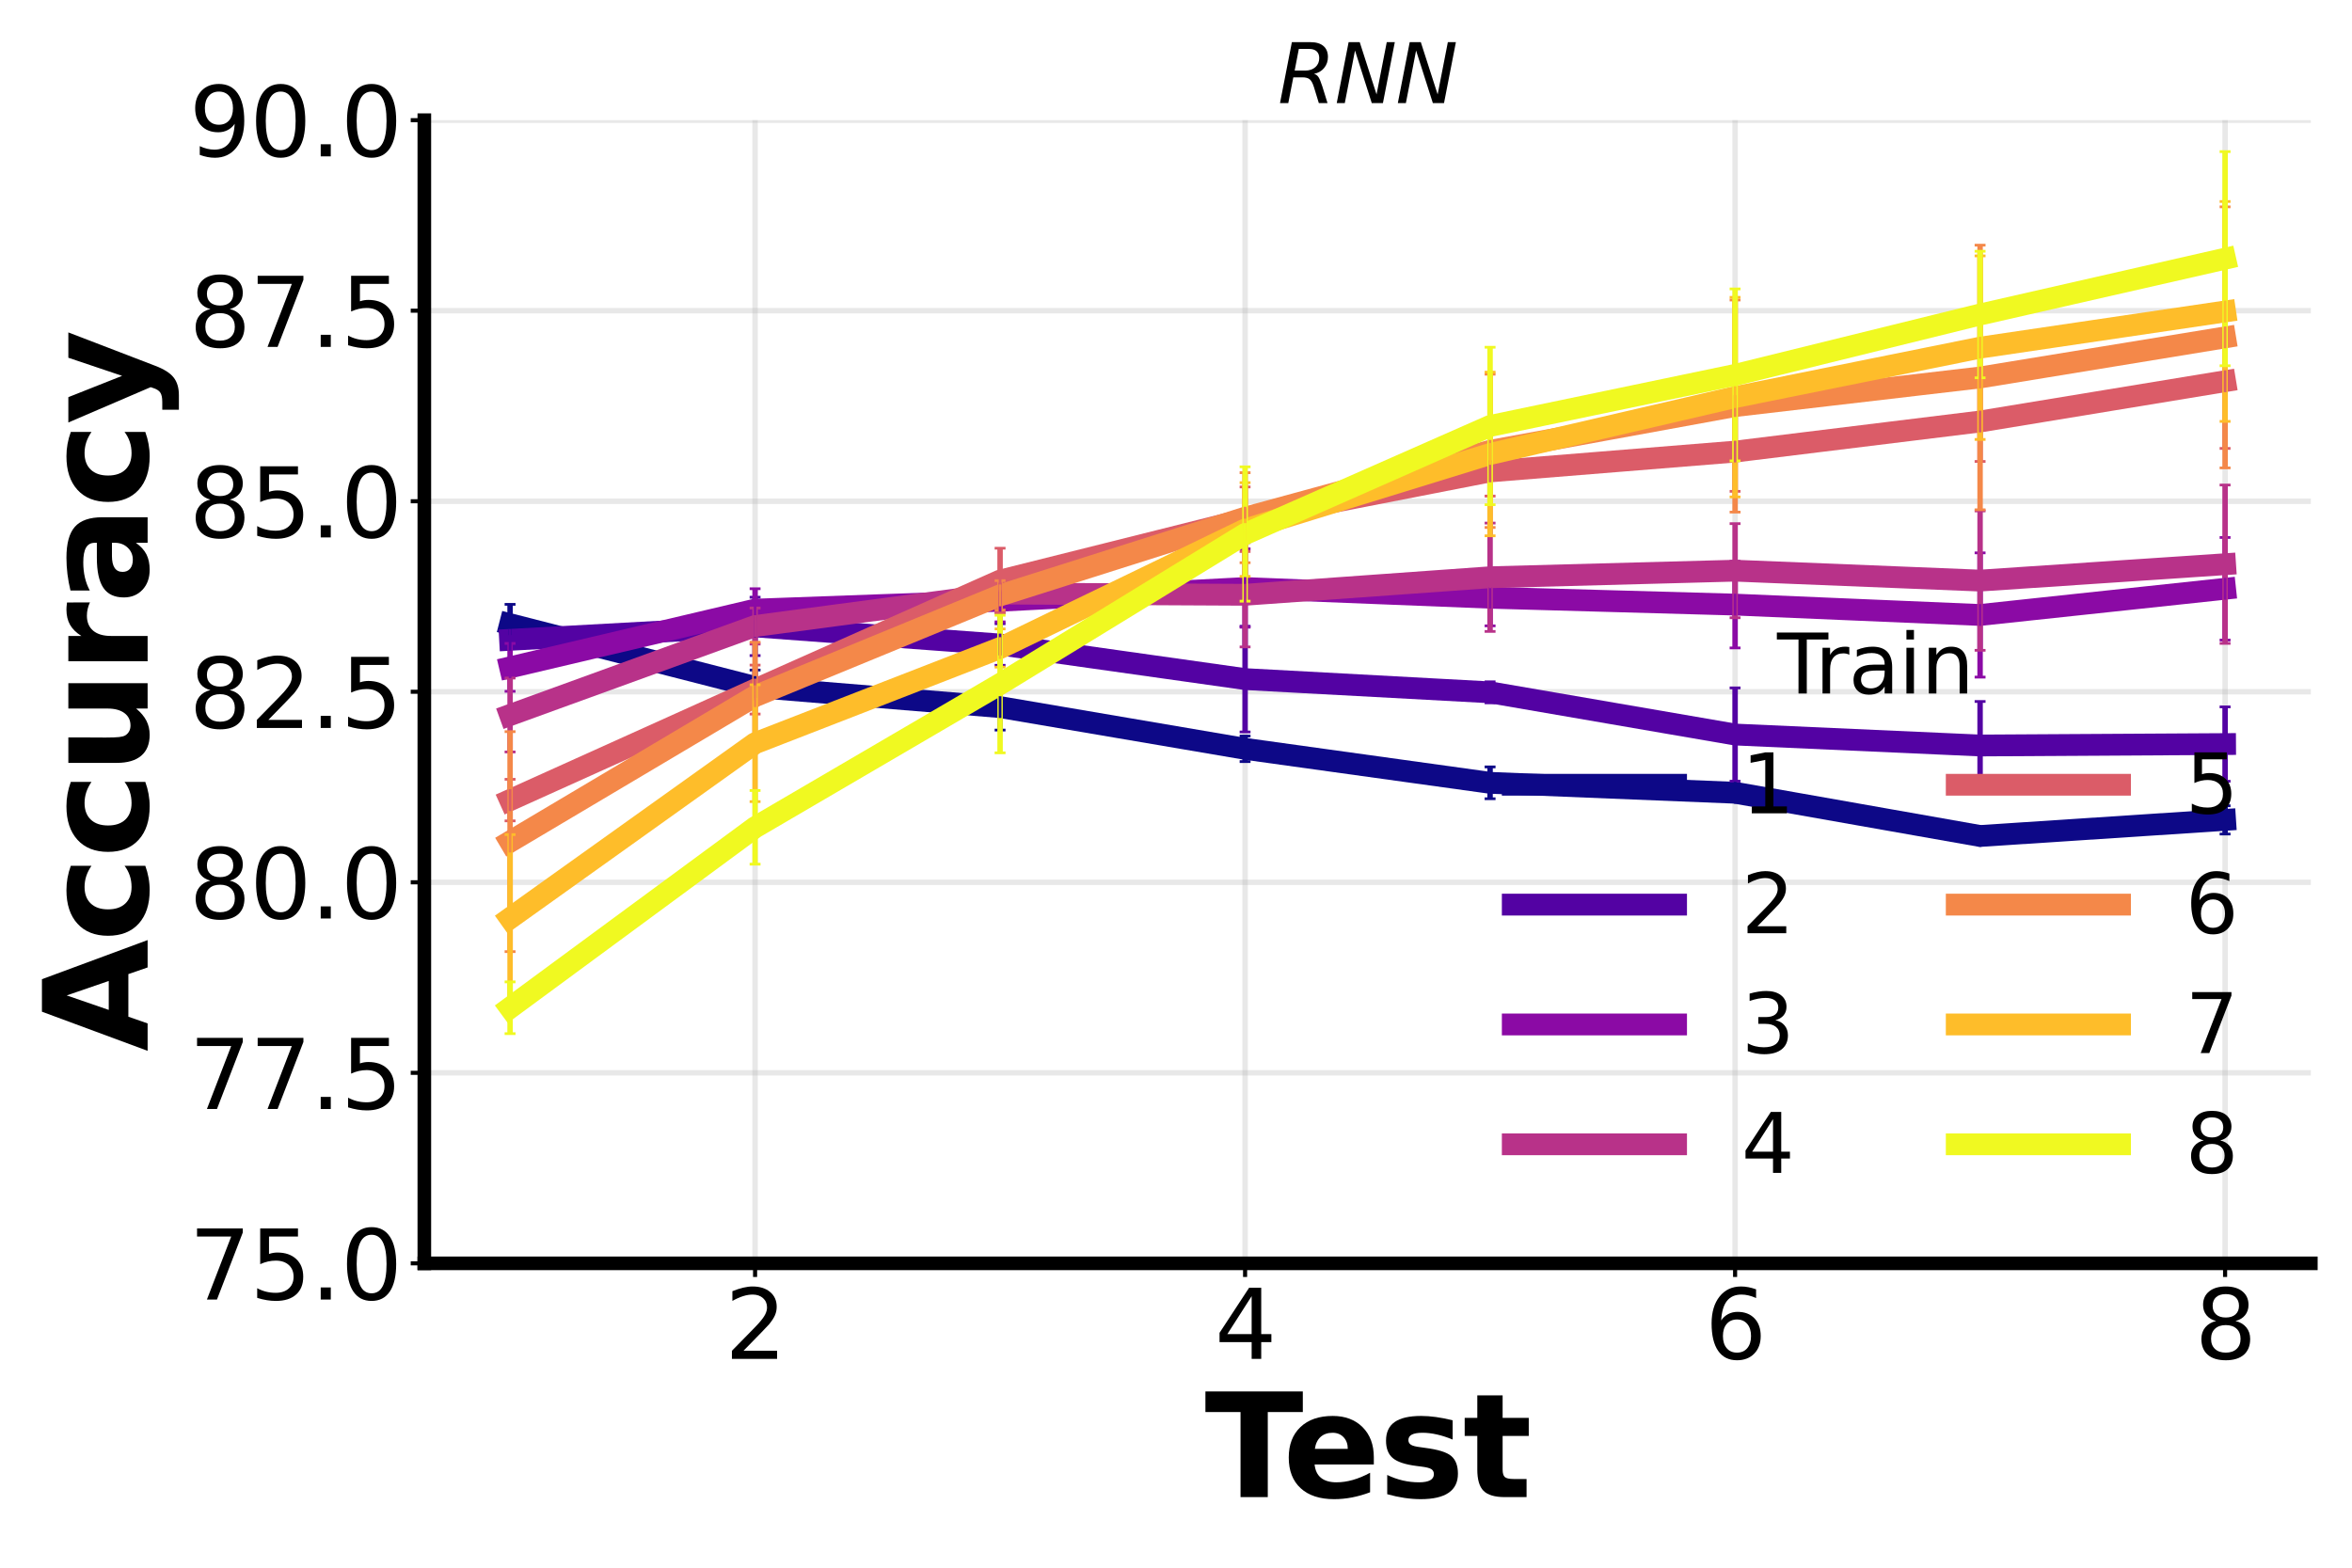 <?xml version="1.0" encoding="utf-8" standalone="no"?>
<!DOCTYPE svg PUBLIC "-//W3C//DTD SVG 1.1//EN"
  "http://www.w3.org/Graphics/SVG/1.1/DTD/svg11.dtd">
<svg xmlns:xlink="http://www.w3.org/1999/xlink" width="864pt" height="576pt" viewBox="0 0 864 576" xmlns="http://www.w3.org/2000/svg" version="1.1">
 <defs>
  <style type="text/css">*{stroke-linejoin: round; stroke-linecap: butt}</style>
 </defs>
 <g id="figure_1">
  <g id="patch_1">
   <path d="M 0 576 
L 864 576 
L 864 0 
L 0 0 
z
" style="fill: #ffffff"/>
  </g>
  <g id="axes_1">
   <g id="patch_2">
    <path d="M 155.876 464.18 
L 848.88 464.18 
L 848.88 44.154 
L 155.876 44.154 
z
" style="fill: #ffffff"/>
   </g>
   <g id="matplotlib.axis_1">
    <g id="xtick_1">
     <g id="line2d_1">
      <path d="M 277.377 464.18 
L 277.377 44.154 
" clip-path="url(#p008242d25f)" style="fill: none; stroke: #b0b0b0; stroke-opacity: 0.3; stroke-width: 2; stroke-linecap: square"/>
     </g>
     <g id="line2d_2">
      <defs>
       <path id="m862789279b" d="M 0 0 
L 0 5 
" style="stroke: #000000; stroke-width: 1.5"/>
      </defs>
      <g>
       <use xlink:href="#m862789279b" x="277.377" y="464.18" style="stroke: #000000; stroke-width: 1.5"/>
      </g>
     </g>
     <g id="text_1">
      <!-- 2 -->
      <g transform="translate(266.242 499.275) scale(0.35 -0.35)">
       <defs>
        <path id="DejaVuSans-32" d="M 1228 531 
L 3431 531 
L 3431 0 
L 469 0 
L 469 531 
Q 828 903 1448 1529 
Q 2069 2156 2228 2338 
Q 2531 2678 2651 2914 
Q 2772 3150 2772 3378 
Q 2772 3750 2511 3984 
Q 2250 4219 1831 4219 
Q 1534 4219 1204 4116 
Q 875 4013 500 3803 
L 500 4441 
Q 881 4594 1212 4672 
Q 1544 4750 1819 4750 
Q 2544 4750 2975 4387 
Q 3406 4025 3406 3419 
Q 3406 3131 3298 2873 
Q 3191 2616 2906 2266 
Q 2828 2175 2409 1742 
Q 1991 1309 1228 531 
z
" transform="scale(0.016)"/>
       </defs>
       <use xlink:href="#DejaVuSans-32"/>
      </g>
     </g>
    </g>
    <g id="xtick_2">
     <g id="line2d_3">
      <path d="M 457.378 464.18 
L 457.378 44.154 
" clip-path="url(#p008242d25f)" style="fill: none; stroke: #b0b0b0; stroke-opacity: 0.3; stroke-width: 2; stroke-linecap: square"/>
     </g>
     <g id="line2d_4">
      <g>
       <use xlink:href="#m862789279b" x="457.378" y="464.18" style="stroke: #000000; stroke-width: 1.5"/>
      </g>
     </g>
     <g id="text_2">
      <!-- 4 -->
      <g transform="translate(446.243 499.275) scale(0.35 -0.35)">
       <defs>
        <path id="DejaVuSans-34" d="M 2419 4116 
L 825 1625 
L 2419 1625 
L 2419 4116 
z
M 2253 4666 
L 3047 4666 
L 3047 1625 
L 3713 1625 
L 3713 1100 
L 3047 1100 
L 3047 0 
L 2419 0 
L 2419 1100 
L 313 1100 
L 313 1709 
L 2253 4666 
z
" transform="scale(0.016)"/>
       </defs>
       <use xlink:href="#DejaVuSans-34"/>
      </g>
     </g>
    </g>
    <g id="xtick_3">
     <g id="line2d_5">
      <path d="M 637.379 464.18 
L 637.379 44.154 
" clip-path="url(#p008242d25f)" style="fill: none; stroke: #b0b0b0; stroke-opacity: 0.3; stroke-width: 2; stroke-linecap: square"/>
     </g>
     <g id="line2d_6">
      <g>
       <use xlink:href="#m862789279b" x="637.379" y="464.18" style="stroke: #000000; stroke-width: 1.5"/>
      </g>
     </g>
     <g id="text_3">
      <!-- 6 -->
      <g transform="translate(626.244 499.275) scale(0.35 -0.35)">
       <defs>
        <path id="DejaVuSans-36" d="M 2113 2584 
Q 1688 2584 1439 2293 
Q 1191 2003 1191 1497 
Q 1191 994 1439 701 
Q 1688 409 2113 409 
Q 2538 409 2786 701 
Q 3034 994 3034 1497 
Q 3034 2003 2786 2293 
Q 2538 2584 2113 2584 
z
M 3366 4563 
L 3366 3988 
Q 3128 4100 2886 4159 
Q 2644 4219 2406 4219 
Q 1781 4219 1451 3797 
Q 1122 3375 1075 2522 
Q 1259 2794 1537 2939 
Q 1816 3084 2150 3084 
Q 2853 3084 3261 2657 
Q 3669 2231 3669 1497 
Q 3669 778 3244 343 
Q 2819 -91 2113 -91 
Q 1303 -91 875 529 
Q 447 1150 447 2328 
Q 447 3434 972 4092 
Q 1497 4750 2381 4750 
Q 2619 4750 2861 4703 
Q 3103 4656 3366 4563 
z
" transform="scale(0.016)"/>
       </defs>
       <use xlink:href="#DejaVuSans-36"/>
      </g>
     </g>
    </g>
    <g id="xtick_4">
     <g id="line2d_7">
      <path d="M 817.38 464.18 
L 817.38 44.154 
" clip-path="url(#p008242d25f)" style="fill: none; stroke: #b0b0b0; stroke-opacity: 0.3; stroke-width: 2; stroke-linecap: square"/>
     </g>
     <g id="line2d_8">
      <g>
       <use xlink:href="#m862789279b" x="817.38" y="464.18" style="stroke: #000000; stroke-width: 1.5"/>
      </g>
     </g>
     <g id="text_4">
      <!-- 8 -->
      <g transform="translate(806.245 499.275) scale(0.35 -0.35)">
       <defs>
        <path id="DejaVuSans-38" d="M 2034 2216 
Q 1584 2216 1326 1975 
Q 1069 1734 1069 1313 
Q 1069 891 1326 650 
Q 1584 409 2034 409 
Q 2484 409 2743 651 
Q 3003 894 3003 1313 
Q 3003 1734 2745 1975 
Q 2488 2216 2034 2216 
z
M 1403 2484 
Q 997 2584 770 2862 
Q 544 3141 544 3541 
Q 544 4100 942 4425 
Q 1341 4750 2034 4750 
Q 2731 4750 3128 4425 
Q 3525 4100 3525 3541 
Q 3525 3141 3298 2862 
Q 3072 2584 2669 2484 
Q 3125 2378 3379 2068 
Q 3634 1759 3634 1313 
Q 3634 634 3220 271 
Q 2806 -91 2034 -91 
Q 1263 -91 848 271 
Q 434 634 434 1313 
Q 434 1759 690 2068 
Q 947 2378 1403 2484 
z
M 1172 3481 
Q 1172 3119 1398 2916 
Q 1625 2713 2034 2713 
Q 2441 2713 2670 2916 
Q 2900 3119 2900 3481 
Q 2900 3844 2670 4047 
Q 2441 4250 2034 4250 
Q 1625 4250 1398 4047 
Q 1172 3844 1172 3481 
z
" transform="scale(0.016)"/>
       </defs>
       <use xlink:href="#DejaVuSans-38"/>
      </g>
     </g>
    </g>
    <g id="text_5">
     <!-- Test -->
     <g transform="translate(442.55 550.066) scale(0.52 -0.52)">
      <defs>
       <path id="DejaVuSans-Bold-54" d="M 31 4666 
L 4331 4666 
L 4331 3756 
L 2784 3756 
L 2784 0 
L 1581 0 
L 1581 3756 
L 31 3756 
L 31 4666 
z
" transform="scale(0.016)"/>
       <path id="DejaVuSans-Bold-65" d="M 4031 1759 
L 4031 1441 
L 1416 1441 
Q 1456 1047 1700 850 
Q 1944 653 2381 653 
Q 2734 653 3104 758 
Q 3475 863 3866 1075 
L 3866 213 
Q 3469 63 3072 -14 
Q 2675 -91 2278 -91 
Q 1328 -91 801 392 
Q 275 875 275 1747 
Q 275 2603 792 3093 
Q 1309 3584 2216 3584 
Q 3041 3584 3536 3087 
Q 4031 2591 4031 1759 
z
M 2881 2131 
Q 2881 2450 2695 2645 
Q 2509 2841 2209 2841 
Q 1884 2841 1681 2658 
Q 1478 2475 1428 2131 
L 2881 2131 
z
" transform="scale(0.016)"/>
       <path id="DejaVuSans-Bold-73" d="M 3272 3391 
L 3272 2541 
Q 2913 2691 2578 2766 
Q 2244 2841 1947 2841 
Q 1628 2841 1473 2761 
Q 1319 2681 1319 2516 
Q 1319 2381 1436 2309 
Q 1553 2238 1856 2203 
L 2053 2175 
Q 2913 2066 3209 1816 
Q 3506 1566 3506 1031 
Q 3506 472 3093 190 
Q 2681 -91 1863 -91 
Q 1516 -91 1145 -36 
Q 775 19 384 128 
L 384 978 
Q 719 816 1070 734 
Q 1422 653 1784 653 
Q 2113 653 2278 743 
Q 2444 834 2444 1013 
Q 2444 1163 2330 1236 
Q 2216 1309 1875 1350 
L 1678 1375 
Q 931 1469 631 1722 
Q 331 1975 331 2491 
Q 331 3047 712 3315 
Q 1094 3584 1881 3584 
Q 2191 3584 2531 3537 
Q 2872 3491 3272 3391 
z
" transform="scale(0.016)"/>
       <path id="DejaVuSans-Bold-74" d="M 1759 4494 
L 1759 3500 
L 2913 3500 
L 2913 2700 
L 1759 2700 
L 1759 1216 
Q 1759 972 1856 886 
Q 1953 800 2241 800 
L 2816 800 
L 2816 0 
L 1856 0 
Q 1194 0 917 276 
Q 641 553 641 1216 
L 641 2700 
L 84 2700 
L 84 3500 
L 641 3500 
L 641 4494 
L 1759 4494 
z
" transform="scale(0.016)"/>
      </defs>
      <use xlink:href="#DejaVuSans-Bold-54"/>
      <use xlink:href="#DejaVuSans-Bold-65" x="54.963"/>
      <use xlink:href="#DejaVuSans-Bold-73" x="122.785"/>
      <use xlink:href="#DejaVuSans-Bold-74" x="182.307"/>
     </g>
    </g>
   </g>
   <g id="matplotlib.axis_2">
    <g id="ytick_1">
     <g id="line2d_9">
      <path d="M 155.876 464.18 
L 848.88 464.18 
" clip-path="url(#p008242d25f)" style="fill: none; stroke: #b0b0b0; stroke-opacity: 0.3; stroke-width: 2; stroke-linecap: square"/>
     </g>
     <g id="line2d_10">
      <defs>
       <path id="m4ed00981ff" d="M 0 0 
L -5 0 
" style="stroke: #000000; stroke-width: 1.5"/>
      </defs>
      <g>
       <use xlink:href="#m4ed00981ff" x="155.876" y="464.18" style="stroke: #000000; stroke-width: 1.5"/>
      </g>
     </g>
     <g id="text_6">
      <!-- 75.0 -->
      <g transform="translate(69.446 477.478) scale(0.35 -0.35)">
       <defs>
        <path id="DejaVuSans-37" d="M 525 4666 
L 3525 4666 
L 3525 4397 
L 1831 0 
L 1172 0 
L 2766 4134 
L 525 4134 
L 525 4666 
z
" transform="scale(0.016)"/>
        <path id="DejaVuSans-35" d="M 691 4666 
L 3169 4666 
L 3169 4134 
L 1269 4134 
L 1269 2991 
Q 1406 3038 1543 3061 
Q 1681 3084 1819 3084 
Q 2600 3084 3056 2656 
Q 3513 2228 3513 1497 
Q 3513 744 3044 326 
Q 2575 -91 1722 -91 
Q 1428 -91 1123 -41 
Q 819 9 494 109 
L 494 744 
Q 775 591 1075 516 
Q 1375 441 1709 441 
Q 2250 441 2565 725 
Q 2881 1009 2881 1497 
Q 2881 1984 2565 2268 
Q 2250 2553 1709 2553 
Q 1456 2553 1204 2497 
Q 953 2441 691 2322 
L 691 4666 
z
" transform="scale(0.016)"/>
        <path id="DejaVuSans-2e" d="M 684 794 
L 1344 794 
L 1344 0 
L 684 0 
L 684 794 
z
" transform="scale(0.016)"/>
        <path id="DejaVuSans-30" d="M 2034 4250 
Q 1547 4250 1301 3770 
Q 1056 3291 1056 2328 
Q 1056 1369 1301 889 
Q 1547 409 2034 409 
Q 2525 409 2770 889 
Q 3016 1369 3016 2328 
Q 3016 3291 2770 3770 
Q 2525 4250 2034 4250 
z
M 2034 4750 
Q 2819 4750 3233 4129 
Q 3647 3509 3647 2328 
Q 3647 1150 3233 529 
Q 2819 -91 2034 -91 
Q 1250 -91 836 529 
Q 422 1150 422 2328 
Q 422 3509 836 4129 
Q 1250 4750 2034 4750 
z
" transform="scale(0.016)"/>
       </defs>
       <use xlink:href="#DejaVuSans-37"/>
       <use xlink:href="#DejaVuSans-35" x="63.623"/>
       <use xlink:href="#DejaVuSans-2e" x="127.246"/>
       <use xlink:href="#DejaVuSans-30" x="159.033"/>
      </g>
     </g>
    </g>
    <g id="ytick_2">
     <g id="line2d_11">
      <path d="M 155.876 394.176 
L 848.88 394.176 
" clip-path="url(#p008242d25f)" style="fill: none; stroke: #b0b0b0; stroke-opacity: 0.3; stroke-width: 2; stroke-linecap: square"/>
     </g>
     <g id="line2d_12">
      <g>
       <use xlink:href="#m4ed00981ff" x="155.876" y="394.176" style="stroke: #000000; stroke-width: 1.5"/>
      </g>
     </g>
     <g id="text_7">
      <!-- 77.5 -->
      <g transform="translate(69.446 407.473) scale(0.35 -0.35)">
       <use xlink:href="#DejaVuSans-37"/>
       <use xlink:href="#DejaVuSans-37" x="63.623"/>
       <use xlink:href="#DejaVuSans-2e" x="127.246"/>
       <use xlink:href="#DejaVuSans-35" x="159.033"/>
      </g>
     </g>
    </g>
    <g id="ytick_3">
     <g id="line2d_13">
      <path d="M 155.876 324.172 
L 848.88 324.172 
" clip-path="url(#p008242d25f)" style="fill: none; stroke: #b0b0b0; stroke-opacity: 0.3; stroke-width: 2; stroke-linecap: square"/>
     </g>
     <g id="line2d_14">
      <g>
       <use xlink:href="#m4ed00981ff" x="155.876" y="324.172" style="stroke: #000000; stroke-width: 1.5"/>
      </g>
     </g>
     <g id="text_8">
      <!-- 80.0 -->
      <g transform="translate(69.446 337.469) scale(0.35 -0.35)">
       <use xlink:href="#DejaVuSans-38"/>
       <use xlink:href="#DejaVuSans-30" x="63.623"/>
       <use xlink:href="#DejaVuSans-2e" x="127.246"/>
       <use xlink:href="#DejaVuSans-30" x="159.033"/>
      </g>
     </g>
    </g>
    <g id="ytick_4">
     <g id="line2d_15">
      <path d="M 155.876 254.167 
L 848.88 254.167 
" clip-path="url(#p008242d25f)" style="fill: none; stroke: #b0b0b0; stroke-opacity: 0.3; stroke-width: 2; stroke-linecap: square"/>
     </g>
     <g id="line2d_16">
      <g>
       <use xlink:href="#m4ed00981ff" x="155.876" y="254.167" style="stroke: #000000; stroke-width: 1.5"/>
      </g>
     </g>
     <g id="text_9">
      <!-- 82.5 -->
      <g transform="translate(69.446 267.465) scale(0.35 -0.35)">
       <use xlink:href="#DejaVuSans-38"/>
       <use xlink:href="#DejaVuSans-32" x="63.623"/>
       <use xlink:href="#DejaVuSans-2e" x="127.246"/>
       <use xlink:href="#DejaVuSans-35" x="159.033"/>
      </g>
     </g>
    </g>
    <g id="ytick_5">
     <g id="line2d_17">
      <path d="M 155.876 184.163 
L 848.88 184.163 
" clip-path="url(#p008242d25f)" style="fill: none; stroke: #b0b0b0; stroke-opacity: 0.3; stroke-width: 2; stroke-linecap: square"/>
     </g>
     <g id="line2d_18">
      <g>
       <use xlink:href="#m4ed00981ff" x="155.876" y="184.163" style="stroke: #000000; stroke-width: 1.5"/>
      </g>
     </g>
     <g id="text_10">
      <!-- 85.0 -->
      <g transform="translate(69.446 197.46) scale(0.35 -0.35)">
       <use xlink:href="#DejaVuSans-38"/>
       <use xlink:href="#DejaVuSans-35" x="63.623"/>
       <use xlink:href="#DejaVuSans-2e" x="127.246"/>
       <use xlink:href="#DejaVuSans-30" x="159.033"/>
      </g>
     </g>
    </g>
    <g id="ytick_6">
     <g id="line2d_19">
      <path d="M 155.876 114.159 
L 848.88 114.159 
" clip-path="url(#p008242d25f)" style="fill: none; stroke: #b0b0b0; stroke-opacity: 0.3; stroke-width: 2; stroke-linecap: square"/>
     </g>
     <g id="line2d_20">
      <g>
       <use xlink:href="#m4ed00981ff" x="155.876" y="114.159" style="stroke: #000000; stroke-width: 1.5"/>
      </g>
     </g>
     <g id="text_11">
      <!-- 87.5 -->
      <g transform="translate(69.446 127.456) scale(0.35 -0.35)">
       <use xlink:href="#DejaVuSans-38"/>
       <use xlink:href="#DejaVuSans-37" x="63.623"/>
       <use xlink:href="#DejaVuSans-2e" x="127.246"/>
       <use xlink:href="#DejaVuSans-35" x="159.033"/>
      </g>
     </g>
    </g>
    <g id="ytick_7">
     <g id="line2d_21">
      <path d="M 155.876 44.154 
L 848.88 44.154 
" clip-path="url(#p008242d25f)" style="fill: none; stroke: #b0b0b0; stroke-opacity: 0.3; stroke-width: 2; stroke-linecap: square"/>
     </g>
     <g id="line2d_22">
      <g>
       <use xlink:href="#m4ed00981ff" x="155.876" y="44.154" style="stroke: #000000; stroke-width: 1.5"/>
      </g>
     </g>
     <g id="text_12">
      <!-- 90.0 -->
      <g transform="translate(69.446 57.452) scale(0.35 -0.35)">
       <defs>
        <path id="DejaVuSans-39" d="M 703 97 
L 703 672 
Q 941 559 1184 500 
Q 1428 441 1663 441 
Q 2288 441 2617 861 
Q 2947 1281 2994 2138 
Q 2813 1869 2534 1725 
Q 2256 1581 1919 1581 
Q 1219 1581 811 2004 
Q 403 2428 403 3163 
Q 403 3881 828 4315 
Q 1253 4750 1959 4750 
Q 2769 4750 3195 4129 
Q 3622 3509 3622 2328 
Q 3622 1225 3098 567 
Q 2575 -91 1691 -91 
Q 1453 -91 1209 -44 
Q 966 3 703 97 
z
M 1959 2075 
Q 2384 2075 2632 2365 
Q 2881 2656 2881 3163 
Q 2881 3666 2632 3958 
Q 2384 4250 1959 4250 
Q 1534 4250 1286 3958 
Q 1038 3666 1038 3163 
Q 1038 2656 1286 2365 
Q 1534 2075 1959 2075 
z
" transform="scale(0.016)"/>
       </defs>
       <use xlink:href="#DejaVuSans-39"/>
       <use xlink:href="#DejaVuSans-30" x="63.623"/>
       <use xlink:href="#DejaVuSans-2e" x="127.246"/>
       <use xlink:href="#DejaVuSans-30" x="159.033"/>
      </g>
     </g>
    </g>
    <g id="text_13">
     <!-- Accuracy -->
     <g transform="translate(54.226 386.353) rotate(-90) scale(0.52 -0.52)">
      <defs>
       <path id="DejaVuSans-Bold-41" d="M 3419 850 
L 1538 850 
L 1241 0 
L 31 0 
L 1759 4666 
L 3194 4666 
L 4922 0 
L 3713 0 
L 3419 850 
z
M 1838 1716 
L 3116 1716 
L 2478 3572 
L 1838 1716 
z
" transform="scale(0.016)"/>
       <path id="DejaVuSans-Bold-63" d="M 3366 3391 
L 3366 2478 
Q 3138 2634 2908 2709 
Q 2678 2784 2431 2784 
Q 1963 2784 1702 2511 
Q 1441 2238 1441 1747 
Q 1441 1256 1702 982 
Q 1963 709 2431 709 
Q 2694 709 2930 787 
Q 3166 866 3366 1019 
L 3366 103 
Q 3103 6 2833 -42 
Q 2563 -91 2291 -91 
Q 1344 -91 809 395 
Q 275 881 275 1747 
Q 275 2613 809 3098 
Q 1344 3584 2291 3584 
Q 2566 3584 2833 3536 
Q 3100 3488 3366 3391 
z
" transform="scale(0.016)"/>
       <path id="DejaVuSans-Bold-75" d="M 500 1363 
L 500 3500 
L 1625 3500 
L 1625 3150 
Q 1625 2866 1622 2436 
Q 1619 2006 1619 1863 
Q 1619 1441 1641 1255 
Q 1663 1069 1716 984 
Q 1784 875 1895 815 
Q 2006 756 2150 756 
Q 2500 756 2700 1025 
Q 2900 1294 2900 1772 
L 2900 3500 
L 4019 3500 
L 4019 0 
L 2900 0 
L 2900 506 
Q 2647 200 2364 54 
Q 2081 -91 1741 -91 
Q 1134 -91 817 281 
Q 500 653 500 1363 
z
" transform="scale(0.016)"/>
       <path id="DejaVuSans-Bold-72" d="M 3138 2547 
Q 2991 2616 2845 2648 
Q 2700 2681 2553 2681 
Q 2122 2681 1889 2404 
Q 1656 2128 1656 1613 
L 1656 0 
L 538 0 
L 538 3500 
L 1656 3500 
L 1656 2925 
Q 1872 3269 2151 3426 
Q 2431 3584 2822 3584 
Q 2878 3584 2943 3579 
Q 3009 3575 3134 3559 
L 3138 2547 
z
" transform="scale(0.016)"/>
       <path id="DejaVuSans-Bold-61" d="M 2106 1575 
Q 1756 1575 1579 1456 
Q 1403 1338 1403 1106 
Q 1403 894 1545 773 
Q 1688 653 1941 653 
Q 2256 653 2472 879 
Q 2688 1106 2688 1447 
L 2688 1575 
L 2106 1575 
z
M 3816 1997 
L 3816 0 
L 2688 0 
L 2688 519 
Q 2463 200 2181 54 
Q 1900 -91 1497 -91 
Q 953 -91 614 226 
Q 275 544 275 1050 
Q 275 1666 698 1953 
Q 1122 2241 2028 2241 
L 2688 2241 
L 2688 2328 
Q 2688 2594 2478 2717 
Q 2269 2841 1825 2841 
Q 1466 2841 1156 2769 
Q 847 2697 581 2553 
L 581 3406 
Q 941 3494 1303 3539 
Q 1666 3584 2028 3584 
Q 2975 3584 3395 3211 
Q 3816 2838 3816 1997 
z
" transform="scale(0.016)"/>
       <path id="DejaVuSans-Bold-79" d="M 78 3500 
L 1197 3500 
L 2138 1125 
L 2938 3500 
L 4056 3500 
L 2584 -331 
Q 2363 -916 2067 -1148 
Q 1772 -1381 1288 -1381 
L 641 -1381 
L 641 -647 
L 991 -647 
Q 1275 -647 1404 -556 
Q 1534 -466 1606 -231 
L 1638 -134 
L 78 3500 
z
" transform="scale(0.016)"/>
      </defs>
      <use xlink:href="#DejaVuSans-Bold-41"/>
      <use xlink:href="#DejaVuSans-Bold-63" x="77.393"/>
      <use xlink:href="#DejaVuSans-Bold-63" x="136.67"/>
      <use xlink:href="#DejaVuSans-Bold-75" x="195.947"/>
      <use xlink:href="#DejaVuSans-Bold-72" x="267.139"/>
      <use xlink:href="#DejaVuSans-Bold-61" x="316.455"/>
      <use xlink:href="#DejaVuSans-Bold-63" x="383.936"/>
      <use xlink:href="#DejaVuSans-Bold-79" x="443.213"/>
     </g>
    </g>
   </g>
   <g id="line2d_23">
    <path d="M 187.376 229.351 
L 277.377 252.417 
L 367.377 259.803 
L 457.378 275.134 
L 547.378 287.629 
L 637.379 291.27 
L 727.379 307.161 
L 817.38 301.245 
" clip-path="url(#p008242d25f)" style="fill: none; stroke: #0d0887; stroke-width: 8; stroke-linecap: square"/>
   </g>
   <g id="LineCollection_1">
    <path d="M 187.376 236.661 
L 187.376 222.041 
" clip-path="url(#p008242d25f)" style="fill: none; stroke: #0d0887; stroke-width: 2"/>
    <path d="M 277.377 258.641 
L 277.377 246.194 
" clip-path="url(#p008242d25f)" style="fill: none; stroke: #0d0887; stroke-width: 2"/>
    <path d="M 367.377 268.237 
L 367.377 251.368 
" clip-path="url(#p008242d25f)" style="fill: none; stroke: #0d0887; stroke-width: 2"/>
    <path d="M 457.378 279.822 
L 457.378 270.445 
" clip-path="url(#p008242d25f)" style="fill: none; stroke: #0d0887; stroke-width: 2"/>
    <path d="M 547.378 293.476 
L 547.378 281.782 
" clip-path="url(#p008242d25f)" style="fill: none; stroke: #0d0887; stroke-width: 2"/>
    <path d="M 637.379 294.127 
L 637.379 288.413 
" clip-path="url(#p008242d25f)" style="fill: none; stroke: #0d0887; stroke-width: 2"/>
    <path d="M 727.379 310.008 
L 727.379 304.313 
" clip-path="url(#p008242d25f)" style="fill: none; stroke: #0d0887; stroke-width: 2"/>
    <path d="M 817.38 306.437 
L 817.38 296.054 
" clip-path="url(#p008242d25f)" style="fill: none; stroke: #0d0887; stroke-width: 2"/>
   </g>
   <g id="line2d_24">
    <defs>
     <path id="mef1be480da" d="M 2 0 
L -2 -0 
" style="stroke: #0d0887"/>
    </defs>
    <g clip-path="url(#p008242d25f)">
     <use xlink:href="#mef1be480da" x="187.376" y="236.661" style="fill: #0d0887; stroke: #0d0887"/>
     <use xlink:href="#mef1be480da" x="277.377" y="258.641" style="fill: #0d0887; stroke: #0d0887"/>
     <use xlink:href="#mef1be480da" x="367.377" y="268.237" style="fill: #0d0887; stroke: #0d0887"/>
     <use xlink:href="#mef1be480da" x="457.378" y="279.822" style="fill: #0d0887; stroke: #0d0887"/>
     <use xlink:href="#mef1be480da" x="547.378" y="293.476" style="fill: #0d0887; stroke: #0d0887"/>
     <use xlink:href="#mef1be480da" x="637.379" y="294.127" style="fill: #0d0887; stroke: #0d0887"/>
     <use xlink:href="#mef1be480da" x="727.379" y="310.008" style="fill: #0d0887; stroke: #0d0887"/>
     <use xlink:href="#mef1be480da" x="817.38" y="306.437" style="fill: #0d0887; stroke: #0d0887"/>
    </g>
   </g>
   <g id="line2d_25">
    <g clip-path="url(#p008242d25f)">
     <use xlink:href="#mef1be480da" x="187.376" y="222.041" style="fill: #0d0887; stroke: #0d0887"/>
     <use xlink:href="#mef1be480da" x="277.377" y="246.194" style="fill: #0d0887; stroke: #0d0887"/>
     <use xlink:href="#mef1be480da" x="367.377" y="251.368" style="fill: #0d0887; stroke: #0d0887"/>
     <use xlink:href="#mef1be480da" x="457.378" y="270.445" style="fill: #0d0887; stroke: #0d0887"/>
     <use xlink:href="#mef1be480da" x="547.378" y="281.782" style="fill: #0d0887; stroke: #0d0887"/>
     <use xlink:href="#mef1be480da" x="637.379" y="288.413" style="fill: #0d0887; stroke: #0d0887"/>
     <use xlink:href="#mef1be480da" x="727.379" y="304.313" style="fill: #0d0887; stroke: #0d0887"/>
     <use xlink:href="#mef1be480da" x="817.38" y="296.054" style="fill: #0d0887; stroke: #0d0887"/>
    </g>
   </g>
   <g id="line2d_26">
    <path d="M 187.376 235.091 
L 277.377 230.156 
L 367.377 236.806 
L 457.378 249.512 
L 547.378 254.377 
L 637.379 269.883 
L 727.379 273.909 
L 817.38 273.384 
" clip-path="url(#p008242d25f)" style="fill: none; stroke: #5302a3; stroke-width: 8; stroke-linecap: square"/>
   </g>
   <g id="LineCollection_2">
    <path d="M 187.376 238.185 
L 187.376 231.997 
" clip-path="url(#p008242d25f)" style="fill: none; stroke: #5302a3; stroke-width: 2"/>
    <path d="M 277.377 240.878 
L 277.377 219.434 
" clip-path="url(#p008242d25f)" style="fill: none; stroke: #5302a3; stroke-width: 2"/>
    <path d="M 367.377 244.442 
L 367.377 229.17 
" clip-path="url(#p008242d25f)" style="fill: none; stroke: #5302a3; stroke-width: 2"/>
    <path d="M 457.378 268.939 
L 457.378 230.085 
" clip-path="url(#p008242d25f)" style="fill: none; stroke: #5302a3; stroke-width: 2"/>
    <path d="M 547.378 258.248 
L 547.378 250.506 
" clip-path="url(#p008242d25f)" style="fill: none; stroke: #5302a3; stroke-width: 2"/>
    <path d="M 637.379 287.016 
L 637.379 252.75 
" clip-path="url(#p008242d25f)" style="fill: none; stroke: #5302a3; stroke-width: 2"/>
    <path d="M 727.379 290.079 
L 727.379 257.739 
" clip-path="url(#p008242d25f)" style="fill: none; stroke: #5302a3; stroke-width: 2"/>
    <path d="M 817.38 287.039 
L 817.38 259.729 
" clip-path="url(#p008242d25f)" style="fill: none; stroke: #5302a3; stroke-width: 2"/>
   </g>
   <g id="line2d_27">
    <defs>
     <path id="mf42a82e4d8" d="M 2 0 
L -2 -0 
" style="stroke: #5302a3"/>
    </defs>
    <g clip-path="url(#p008242d25f)">
     <use xlink:href="#mf42a82e4d8" x="187.376" y="238.185" style="fill: #5302a3; stroke: #5302a3"/>
     <use xlink:href="#mf42a82e4d8" x="277.377" y="240.878" style="fill: #5302a3; stroke: #5302a3"/>
     <use xlink:href="#mf42a82e4d8" x="367.377" y="244.442" style="fill: #5302a3; stroke: #5302a3"/>
     <use xlink:href="#mf42a82e4d8" x="457.378" y="268.939" style="fill: #5302a3; stroke: #5302a3"/>
     <use xlink:href="#mf42a82e4d8" x="547.378" y="258.248" style="fill: #5302a3; stroke: #5302a3"/>
     <use xlink:href="#mf42a82e4d8" x="637.379" y="287.016" style="fill: #5302a3; stroke: #5302a3"/>
     <use xlink:href="#mf42a82e4d8" x="727.379" y="290.079" style="fill: #5302a3; stroke: #5302a3"/>
     <use xlink:href="#mf42a82e4d8" x="817.38" y="287.039" style="fill: #5302a3; stroke: #5302a3"/>
    </g>
   </g>
   <g id="line2d_28">
    <g clip-path="url(#p008242d25f)">
     <use xlink:href="#mf42a82e4d8" x="187.376" y="231.997" style="fill: #5302a3; stroke: #5302a3"/>
     <use xlink:href="#mf42a82e4d8" x="277.377" y="219.434" style="fill: #5302a3; stroke: #5302a3"/>
     <use xlink:href="#mf42a82e4d8" x="367.377" y="229.17" style="fill: #5302a3; stroke: #5302a3"/>
     <use xlink:href="#mf42a82e4d8" x="457.378" y="230.085" style="fill: #5302a3; stroke: #5302a3"/>
     <use xlink:href="#mf42a82e4d8" x="547.378" y="250.506" style="fill: #5302a3; stroke: #5302a3"/>
     <use xlink:href="#mf42a82e4d8" x="637.379" y="252.75" style="fill: #5302a3; stroke: #5302a3"/>
     <use xlink:href="#mf42a82e4d8" x="727.379" y="257.739" style="fill: #5302a3; stroke: #5302a3"/>
     <use xlink:href="#mf42a82e4d8" x="817.38" y="259.729" style="fill: #5302a3; stroke: #5302a3"/>
    </g>
   </g>
   <g id="line2d_29">
    <path d="M 187.376 245.207 
L 277.377 223.995 
L 367.377 220.74 
L 457.378 216.05 
L 547.378 219.62 
L 637.379 222.14 
L 727.379 225.956 
L 817.38 216.33 
" clip-path="url(#p008242d25f)" style="fill: none; stroke: #8b0aa5; stroke-width: 8; stroke-linecap: square"/>
   </g>
   <g id="LineCollection_3">
    <path d="M 187.376 254.004 
L 187.376 236.41 
" clip-path="url(#p008242d25f)" style="fill: none; stroke: #8b0aa5; stroke-width: 2"/>
    <path d="M 277.377 231.681 
L 277.377 216.31 
" clip-path="url(#p008242d25f)" style="fill: none; stroke: #8b0aa5; stroke-width: 2"/>
    <path d="M 367.377 228.491 
L 367.377 212.989 
" clip-path="url(#p008242d25f)" style="fill: none; stroke: #8b0aa5; stroke-width: 2"/>
    <path d="M 457.378 230.457 
L 457.378 201.643 
" clip-path="url(#p008242d25f)" style="fill: none; stroke: #8b0aa5; stroke-width: 2"/>
    <path d="M 547.378 229.957 
L 547.378 209.284 
" clip-path="url(#p008242d25f)" style="fill: none; stroke: #8b0aa5; stroke-width: 2"/>
    <path d="M 637.379 238.063 
L 637.379 206.218 
" clip-path="url(#p008242d25f)" style="fill: none; stroke: #8b0aa5; stroke-width: 2"/>
    <path d="M 727.379 248.786 
L 727.379 203.125 
" clip-path="url(#p008242d25f)" style="fill: none; stroke: #8b0aa5; stroke-width: 2"/>
    <path d="M 817.38 235.17 
L 817.38 197.49 
" clip-path="url(#p008242d25f)" style="fill: none; stroke: #8b0aa5; stroke-width: 2"/>
   </g>
   <g id="line2d_30">
    <defs>
     <path id="m3ae81d0ac1" d="M 2 0 
L -2 -0 
" style="stroke: #8b0aa5"/>
    </defs>
    <g clip-path="url(#p008242d25f)">
     <use xlink:href="#m3ae81d0ac1" x="187.376" y="254.004" style="fill: #8b0aa5; stroke: #8b0aa5"/>
     <use xlink:href="#m3ae81d0ac1" x="277.377" y="231.681" style="fill: #8b0aa5; stroke: #8b0aa5"/>
     <use xlink:href="#m3ae81d0ac1" x="367.377" y="228.491" style="fill: #8b0aa5; stroke: #8b0aa5"/>
     <use xlink:href="#m3ae81d0ac1" x="457.378" y="230.457" style="fill: #8b0aa5; stroke: #8b0aa5"/>
     <use xlink:href="#m3ae81d0ac1" x="547.378" y="229.957" style="fill: #8b0aa5; stroke: #8b0aa5"/>
     <use xlink:href="#m3ae81d0ac1" x="637.379" y="238.063" style="fill: #8b0aa5; stroke: #8b0aa5"/>
     <use xlink:href="#m3ae81d0ac1" x="727.379" y="248.786" style="fill: #8b0aa5; stroke: #8b0aa5"/>
     <use xlink:href="#m3ae81d0ac1" x="817.38" y="235.17" style="fill: #8b0aa5; stroke: #8b0aa5"/>
    </g>
   </g>
   <g id="line2d_31">
    <g clip-path="url(#p008242d25f)">
     <use xlink:href="#m3ae81d0ac1" x="187.376" y="236.41" style="fill: #8b0aa5; stroke: #8b0aa5"/>
     <use xlink:href="#m3ae81d0ac1" x="277.377" y="216.31" style="fill: #8b0aa5; stroke: #8b0aa5"/>
     <use xlink:href="#m3ae81d0ac1" x="367.377" y="212.989" style="fill: #8b0aa5; stroke: #8b0aa5"/>
     <use xlink:href="#m3ae81d0ac1" x="457.378" y="201.643" style="fill: #8b0aa5; stroke: #8b0aa5"/>
     <use xlink:href="#m3ae81d0ac1" x="547.378" y="209.284" style="fill: #8b0aa5; stroke: #8b0aa5"/>
     <use xlink:href="#m3ae81d0ac1" x="637.379" y="206.218" style="fill: #8b0aa5; stroke: #8b0aa5"/>
     <use xlink:href="#m3ae81d0ac1" x="727.379" y="203.125" style="fill: #8b0aa5; stroke: #8b0aa5"/>
     <use xlink:href="#m3ae81d0ac1" x="817.38" y="197.49" style="fill: #8b0aa5; stroke: #8b0aa5"/>
    </g>
   </g>
   <g id="line2d_32">
    <path d="M 187.376 262.708 
L 277.377 230.016 
L 367.377 218.08 
L 457.378 218.535 
L 547.378 212.095 
L 637.379 209.68 
L 727.379 213.32 
L 817.38 207.299 
" clip-path="url(#p008242d25f)" style="fill: none; stroke: #b83289; stroke-width: 8; stroke-linecap: square"/>
   </g>
   <g id="LineCollection_4">
    <path d="M 187.376 276.283 
L 187.376 249.133 
" clip-path="url(#p008242d25f)" style="fill: none; stroke: #b83289; stroke-width: 2"/>
    <path d="M 277.377 236.64 
L 277.377 223.392 
" clip-path="url(#p008242d25f)" style="fill: none; stroke: #b83289; stroke-width: 2"/>
    <path d="M 367.377 225.157 
L 367.377 211.003 
" clip-path="url(#p008242d25f)" style="fill: none; stroke: #b83289; stroke-width: 2"/>
    <path d="M 457.378 237.696 
L 457.378 199.375 
" clip-path="url(#p008242d25f)" style="fill: none; stroke: #b83289; stroke-width: 2"/>
    <path d="M 547.378 232.002 
L 547.378 192.187 
" clip-path="url(#p008242d25f)" style="fill: none; stroke: #b83289; stroke-width: 2"/>
    <path d="M 637.379 226.971 
L 637.379 192.388 
" clip-path="url(#p008242d25f)" style="fill: none; stroke: #b83289; stroke-width: 2"/>
    <path d="M 727.379 238.934 
L 727.379 187.706 
" clip-path="url(#p008242d25f)" style="fill: none; stroke: #b83289; stroke-width: 2"/>
    <path d="M 817.38 236.396 
L 817.38 178.203 
" clip-path="url(#p008242d25f)" style="fill: none; stroke: #b83289; stroke-width: 2"/>
   </g>
   <g id="line2d_33">
    <defs>
     <path id="m4079d8c0ec" d="M 2 0 
L -2 -0 
" style="stroke: #b83289"/>
    </defs>
    <g clip-path="url(#p008242d25f)">
     <use xlink:href="#m4079d8c0ec" x="187.376" y="276.283" style="fill: #b83289; stroke: #b83289"/>
     <use xlink:href="#m4079d8c0ec" x="277.377" y="236.64" style="fill: #b83289; stroke: #b83289"/>
     <use xlink:href="#m4079d8c0ec" x="367.377" y="225.157" style="fill: #b83289; stroke: #b83289"/>
     <use xlink:href="#m4079d8c0ec" x="457.378" y="237.696" style="fill: #b83289; stroke: #b83289"/>
     <use xlink:href="#m4079d8c0ec" x="547.378" y="232.002" style="fill: #b83289; stroke: #b83289"/>
     <use xlink:href="#m4079d8c0ec" x="637.379" y="226.971" style="fill: #b83289; stroke: #b83289"/>
     <use xlink:href="#m4079d8c0ec" x="727.379" y="238.934" style="fill: #b83289; stroke: #b83289"/>
     <use xlink:href="#m4079d8c0ec" x="817.38" y="236.396" style="fill: #b83289; stroke: #b83289"/>
    </g>
   </g>
   <g id="line2d_34">
    <g clip-path="url(#p008242d25f)">
     <use xlink:href="#m4079d8c0ec" x="187.376" y="249.133" style="fill: #b83289; stroke: #b83289"/>
     <use xlink:href="#m4079d8c0ec" x="277.377" y="223.392" style="fill: #b83289; stroke: #b83289"/>
     <use xlink:href="#m4079d8c0ec" x="367.377" y="211.003" style="fill: #b83289; stroke: #b83289"/>
     <use xlink:href="#m4079d8c0ec" x="457.378" y="199.375" style="fill: #b83289; stroke: #b83289"/>
     <use xlink:href="#m4079d8c0ec" x="547.378" y="192.187" style="fill: #b83289; stroke: #b83289"/>
     <use xlink:href="#m4079d8c0ec" x="637.379" y="192.388" style="fill: #b83289; stroke: #b83289"/>
     <use xlink:href="#m4079d8c0ec" x="727.379" y="187.706" style="fill: #b83289; stroke: #b83289"/>
     <use xlink:href="#m4079d8c0ec" x="817.38" y="178.203" style="fill: #b83289; stroke: #b83289"/>
    </g>
   </g>
   <g id="line2d_35">
    <path d="M 187.376 293.965 
L 277.377 253.362 
L 367.377 213.32 
L 457.378 190.778 
L 547.378 173.207 
L 637.379 165.927 
L 727.379 154.866 
L 817.38 140.06 
" clip-path="url(#p008242d25f)" style="fill: none; stroke: #db5c68; stroke-width: 8; stroke-linecap: square"/>
   </g>
   <g id="LineCollection_5">
    <path d="M 187.376 301.606 
L 187.376 286.324 
" clip-path="url(#p008242d25f)" style="fill: none; stroke: #db5c68; stroke-width: 2"/>
    <path d="M 277.377 262.356 
L 277.377 244.369 
" clip-path="url(#p008242d25f)" style="fill: none; stroke: #db5c68; stroke-width: 2"/>
    <path d="M 367.377 225.214 
L 367.377 201.426 
" clip-path="url(#p008242d25f)" style="fill: none; stroke: #db5c68; stroke-width: 2"/>
    <path d="M 457.378 202.642 
L 457.378 178.915 
" clip-path="url(#p008242d25f)" style="fill: none; stroke: #db5c68; stroke-width: 2"/>
    <path d="M 547.378 182.266 
L 547.378 164.148 
" clip-path="url(#p008242d25f)" style="fill: none; stroke: #db5c68; stroke-width: 2"/>
    <path d="M 637.379 180.526 
L 637.379 151.328 
" clip-path="url(#p008242d25f)" style="fill: none; stroke: #db5c68; stroke-width: 2"/>
    <path d="M 727.379 169.542 
L 727.379 140.19 
" clip-path="url(#p008242d25f)" style="fill: none; stroke: #db5c68; stroke-width: 2"/>
    <path d="M 817.38 164.76 
L 817.38 115.36 
" clip-path="url(#p008242d25f)" style="fill: none; stroke: #db5c68; stroke-width: 2"/>
   </g>
   <g id="line2d_36">
    <defs>
     <path id="meec509124f" d="M 2 0 
L -2 -0 
" style="stroke: #db5c68"/>
    </defs>
    <g clip-path="url(#p008242d25f)">
     <use xlink:href="#meec509124f" x="187.376" y="301.606" style="fill: #db5c68; stroke: #db5c68"/>
     <use xlink:href="#meec509124f" x="277.377" y="262.356" style="fill: #db5c68; stroke: #db5c68"/>
     <use xlink:href="#meec509124f" x="367.377" y="225.214" style="fill: #db5c68; stroke: #db5c68"/>
     <use xlink:href="#meec509124f" x="457.378" y="202.642" style="fill: #db5c68; stroke: #db5c68"/>
     <use xlink:href="#meec509124f" x="547.378" y="182.266" style="fill: #db5c68; stroke: #db5c68"/>
     <use xlink:href="#meec509124f" x="637.379" y="180.526" style="fill: #db5c68; stroke: #db5c68"/>
     <use xlink:href="#meec509124f" x="727.379" y="169.542" style="fill: #db5c68; stroke: #db5c68"/>
     <use xlink:href="#meec509124f" x="817.38" y="164.76" style="fill: #db5c68; stroke: #db5c68"/>
    </g>
   </g>
   <g id="line2d_37">
    <g clip-path="url(#p008242d25f)">
     <use xlink:href="#meec509124f" x="187.376" y="286.324" style="fill: #db5c68; stroke: #db5c68"/>
     <use xlink:href="#meec509124f" x="277.377" y="244.369" style="fill: #db5c68; stroke: #db5c68"/>
     <use xlink:href="#meec509124f" x="367.377" y="201.426" style="fill: #db5c68; stroke: #db5c68"/>
     <use xlink:href="#meec509124f" x="457.378" y="178.915" style="fill: #db5c68; stroke: #db5c68"/>
     <use xlink:href="#meec509124f" x="547.378" y="164.148" style="fill: #db5c68; stroke: #db5c68"/>
     <use xlink:href="#meec509124f" x="637.379" y="151.328" style="fill: #db5c68; stroke: #db5c68"/>
     <use xlink:href="#meec509124f" x="727.379" y="140.19" style="fill: #db5c68; stroke: #db5c68"/>
     <use xlink:href="#meec509124f" x="817.38" y="115.36" style="fill: #db5c68; stroke: #db5c68"/>
    </g>
   </g>
   <g id="line2d_38">
    <path d="M 187.376 309.226 
L 277.377 255.777 
L 367.377 218.745 
L 457.378 190.218 
L 547.378 165.647 
L 637.379 149.196 
L 727.379 138.695 
L 817.38 123.959 
" clip-path="url(#p008242d25f)" style="fill: none; stroke: #f48849; stroke-width: 8; stroke-linecap: square"/>
   </g>
   <g id="LineCollection_6">
    <path d="M 187.376 349.64 
L 187.376 268.812 
" clip-path="url(#p008242d25f)" style="fill: none; stroke: #f48849; stroke-width: 2"/>
    <path d="M 277.377 275.589 
L 277.377 235.966 
" clip-path="url(#p008242d25f)" style="fill: none; stroke: #f48849; stroke-width: 2"/>
    <path d="M 367.377 224.147 
L 367.377 213.343 
" clip-path="url(#p008242d25f)" style="fill: none; stroke: #f48849; stroke-width: 2"/>
    <path d="M 457.378 206.757 
L 457.378 173.679 
" clip-path="url(#p008242d25f)" style="fill: none; stroke: #f48849; stroke-width: 2"/>
    <path d="M 547.378 193.802 
L 547.378 137.492 
" clip-path="url(#p008242d25f)" style="fill: none; stroke: #f48849; stroke-width: 2"/>
    <path d="M 637.379 188.16 
L 637.379 110.232 
" clip-path="url(#p008242d25f)" style="fill: none; stroke: #f48849; stroke-width: 2"/>
    <path d="M 727.379 187.308 
L 727.379 90.082 
" clip-path="url(#p008242d25f)" style="fill: none; stroke: #f48849; stroke-width: 2"/>
    <path d="M 817.38 171.918 
L 817.38 76.001 
" clip-path="url(#p008242d25f)" style="fill: none; stroke: #f48849; stroke-width: 2"/>
   </g>
   <g id="line2d_39">
    <defs>
     <path id="m48be78fa49" d="M 2 0 
L -2 -0 
" style="stroke: #f48849"/>
    </defs>
    <g clip-path="url(#p008242d25f)">
     <use xlink:href="#m48be78fa49" x="187.376" y="349.64" style="fill: #f48849; stroke: #f48849"/>
     <use xlink:href="#m48be78fa49" x="277.377" y="275.589" style="fill: #f48849; stroke: #f48849"/>
     <use xlink:href="#m48be78fa49" x="367.377" y="224.147" style="fill: #f48849; stroke: #f48849"/>
     <use xlink:href="#m48be78fa49" x="457.378" y="206.757" style="fill: #f48849; stroke: #f48849"/>
     <use xlink:href="#m48be78fa49" x="547.378" y="193.802" style="fill: #f48849; stroke: #f48849"/>
     <use xlink:href="#m48be78fa49" x="637.379" y="188.16" style="fill: #f48849; stroke: #f48849"/>
     <use xlink:href="#m48be78fa49" x="727.379" y="187.308" style="fill: #f48849; stroke: #f48849"/>
     <use xlink:href="#m48be78fa49" x="817.38" y="171.918" style="fill: #f48849; stroke: #f48849"/>
    </g>
   </g>
   <g id="line2d_40">
    <g clip-path="url(#p008242d25f)">
     <use xlink:href="#m48be78fa49" x="187.376" y="268.812" style="fill: #f48849; stroke: #f48849"/>
     <use xlink:href="#m48be78fa49" x="277.377" y="235.966" style="fill: #f48849; stroke: #f48849"/>
     <use xlink:href="#m48be78fa49" x="367.377" y="213.343" style="fill: #f48849; stroke: #f48849"/>
     <use xlink:href="#m48be78fa49" x="457.378" y="173.679" style="fill: #f48849; stroke: #f48849"/>
     <use xlink:href="#m48be78fa49" x="547.378" y="137.492" style="fill: #f48849; stroke: #f48849"/>
     <use xlink:href="#m48be78fa49" x="637.379" y="110.232" style="fill: #f48849; stroke: #f48849"/>
     <use xlink:href="#m48be78fa49" x="727.379" y="90.082" style="fill: #f48849; stroke: #f48849"/>
     <use xlink:href="#m48be78fa49" x="817.38" y="76.001" style="fill: #f48849; stroke: #f48849"/>
    </g>
   </g>
   <g id="line2d_41">
    <path d="M 187.376 337.367 
L 277.377 273.069 
L 367.377 238.101 
L 457.378 194.559 
L 547.378 166.802 
L 637.379 145.906 
L 727.379 127.74 
L 817.38 114.439 
" clip-path="url(#p008242d25f)" style="fill: none; stroke: #febd2a; stroke-width: 8; stroke-linecap: square"/>
   </g>
   <g id="LineCollection_7">
    <path d="M 187.376 368.077 
L 187.376 306.658 
" clip-path="url(#p008242d25f)" style="fill: none; stroke: #febd2a; stroke-width: 2"/>
    <path d="M 277.377 294.532 
L 277.377 251.605 
" clip-path="url(#p008242d25f)" style="fill: none; stroke: #febd2a; stroke-width: 2"/>
    <path d="M 367.377 245.116 
L 367.377 231.086 
" clip-path="url(#p008242d25f)" style="fill: none; stroke: #febd2a; stroke-width: 2"/>
    <path d="M 457.378 211.78 
L 457.378 177.337 
" clip-path="url(#p008242d25f)" style="fill: none; stroke: #febd2a; stroke-width: 2"/>
    <path d="M 547.378 196.871 
L 547.378 136.733 
" clip-path="url(#p008242d25f)" style="fill: none; stroke: #febd2a; stroke-width: 2"/>
    <path d="M 637.379 182.574 
L 637.379 109.238 
" clip-path="url(#p008242d25f)" style="fill: none; stroke: #febd2a; stroke-width: 2"/>
    <path d="M 727.379 161.463 
L 727.379 94.016 
" clip-path="url(#p008242d25f)" style="fill: none; stroke: #febd2a; stroke-width: 2"/>
    <path d="M 817.38 154.833 
L 817.38 74.044 
" clip-path="url(#p008242d25f)" style="fill: none; stroke: #febd2a; stroke-width: 2"/>
   </g>
   <g id="line2d_42">
    <defs>
     <path id="mf764d22dcf" d="M 2 0 
L -2 -0 
" style="stroke: #febd2a"/>
    </defs>
    <g clip-path="url(#p008242d25f)">
     <use xlink:href="#mf764d22dcf" x="187.376" y="368.077" style="fill: #febd2a; stroke: #febd2a"/>
     <use xlink:href="#mf764d22dcf" x="277.377" y="294.532" style="fill: #febd2a; stroke: #febd2a"/>
     <use xlink:href="#mf764d22dcf" x="367.377" y="245.116" style="fill: #febd2a; stroke: #febd2a"/>
     <use xlink:href="#mf764d22dcf" x="457.378" y="211.78" style="fill: #febd2a; stroke: #febd2a"/>
     <use xlink:href="#mf764d22dcf" x="547.378" y="196.871" style="fill: #febd2a; stroke: #febd2a"/>
     <use xlink:href="#mf764d22dcf" x="637.379" y="182.574" style="fill: #febd2a; stroke: #febd2a"/>
     <use xlink:href="#mf764d22dcf" x="727.379" y="161.463" style="fill: #febd2a; stroke: #febd2a"/>
     <use xlink:href="#mf764d22dcf" x="817.38" y="154.833" style="fill: #febd2a; stroke: #febd2a"/>
    </g>
   </g>
   <g id="line2d_43">
    <g clip-path="url(#p008242d25f)">
     <use xlink:href="#mf764d22dcf" x="187.376" y="306.658" style="fill: #febd2a; stroke: #febd2a"/>
     <use xlink:href="#mf764d22dcf" x="277.377" y="251.605" style="fill: #febd2a; stroke: #febd2a"/>
     <use xlink:href="#mf764d22dcf" x="367.377" y="231.086" style="fill: #febd2a; stroke: #febd2a"/>
     <use xlink:href="#mf764d22dcf" x="457.378" y="177.337" style="fill: #febd2a; stroke: #febd2a"/>
     <use xlink:href="#mf764d22dcf" x="547.378" y="136.733" style="fill: #febd2a; stroke: #febd2a"/>
     <use xlink:href="#mf764d22dcf" x="637.379" y="109.238" style="fill: #febd2a; stroke: #febd2a"/>
     <use xlink:href="#mf764d22dcf" x="727.379" y="94.016" style="fill: #febd2a; stroke: #febd2a"/>
     <use xlink:href="#mf764d22dcf" x="817.38" y="74.044" style="fill: #febd2a; stroke: #febd2a"/>
    </g>
   </g>
   <g id="line2d_44">
    <path d="M 187.376 370.27 
L 277.377 303.975 
L 367.377 251.332 
L 457.378 196.204 
L 547.378 156.511 
L 637.379 137.75 
L 727.379 115.559 
L 817.38 95.048 
" clip-path="url(#p008242d25f)" style="fill: none; stroke: #f0f921; stroke-width: 8; stroke-linecap: square"/>
   </g>
   <g id="LineCollection_8">
    <path d="M 187.376 379.779 
L 187.376 360.76 
" clip-path="url(#p008242d25f)" style="fill: none; stroke: #f0f921; stroke-width: 2"/>
    <path d="M 277.377 317.51 
L 277.377 290.441 
" clip-path="url(#p008242d25f)" style="fill: none; stroke: #f0f921; stroke-width: 2"/>
    <path d="M 367.377 276.611 
L 367.377 226.053 
" clip-path="url(#p008242d25f)" style="fill: none; stroke: #f0f921; stroke-width: 2"/>
    <path d="M 457.378 220.884 
L 457.378 171.524 
" clip-path="url(#p008242d25f)" style="fill: none; stroke: #f0f921; stroke-width: 2"/>
    <path d="M 547.378 185.439 
L 547.378 127.583 
" clip-path="url(#p008242d25f)" style="fill: none; stroke: #f0f921; stroke-width: 2"/>
    <path d="M 637.379 169.341 
L 637.379 106.16 
" clip-path="url(#p008242d25f)" style="fill: none; stroke: #f0f921; stroke-width: 2"/>
    <path d="M 727.379 138.807 
L 727.379 92.311 
" clip-path="url(#p008242d25f)" style="fill: none; stroke: #f0f921; stroke-width: 2"/>
    <path d="M 817.38 134.385 
L 817.38 55.71 
" clip-path="url(#p008242d25f)" style="fill: none; stroke: #f0f921; stroke-width: 2"/>
   </g>
   <g id="line2d_45">
    <defs>
     <path id="m91c87e33f2" d="M 2 0 
L -2 -0 
" style="stroke: #f0f921"/>
    </defs>
    <g clip-path="url(#p008242d25f)">
     <use xlink:href="#m91c87e33f2" x="187.376" y="379.779" style="fill: #f0f921; stroke: #f0f921"/>
     <use xlink:href="#m91c87e33f2" x="277.377" y="317.51" style="fill: #f0f921; stroke: #f0f921"/>
     <use xlink:href="#m91c87e33f2" x="367.377" y="276.611" style="fill: #f0f921; stroke: #f0f921"/>
     <use xlink:href="#m91c87e33f2" x="457.378" y="220.884" style="fill: #f0f921; stroke: #f0f921"/>
     <use xlink:href="#m91c87e33f2" x="547.378" y="185.439" style="fill: #f0f921; stroke: #f0f921"/>
     <use xlink:href="#m91c87e33f2" x="637.379" y="169.341" style="fill: #f0f921; stroke: #f0f921"/>
     <use xlink:href="#m91c87e33f2" x="727.379" y="138.807" style="fill: #f0f921; stroke: #f0f921"/>
     <use xlink:href="#m91c87e33f2" x="817.38" y="134.385" style="fill: #f0f921; stroke: #f0f921"/>
    </g>
   </g>
   <g id="line2d_46">
    <g clip-path="url(#p008242d25f)">
     <use xlink:href="#m91c87e33f2" x="187.376" y="360.76" style="fill: #f0f921; stroke: #f0f921"/>
     <use xlink:href="#m91c87e33f2" x="277.377" y="290.441" style="fill: #f0f921; stroke: #f0f921"/>
     <use xlink:href="#m91c87e33f2" x="367.377" y="226.053" style="fill: #f0f921; stroke: #f0f921"/>
     <use xlink:href="#m91c87e33f2" x="457.378" y="171.524" style="fill: #f0f921; stroke: #f0f921"/>
     <use xlink:href="#m91c87e33f2" x="547.378" y="127.583" style="fill: #f0f921; stroke: #f0f921"/>
     <use xlink:href="#m91c87e33f2" x="637.379" y="106.16" style="fill: #f0f921; stroke: #f0f921"/>
     <use xlink:href="#m91c87e33f2" x="727.379" y="92.311" style="fill: #f0f921; stroke: #f0f921"/>
     <use xlink:href="#m91c87e33f2" x="817.38" y="55.71" style="fill: #f0f921; stroke: #f0f921"/>
    </g>
   </g>
   <g id="line2d_47">
    <defs>
     <path id="mb3fe77f75c" d="M 0 4 
L 0 -4 
" style="stroke: #0d0887"/>
    </defs>
    <g clip-path="url(#p008242d25f)">
     <use xlink:href="#mb3fe77f75c" x="187.376" y="229.351" style="fill: #0d0887; stroke: #0d0887"/>
     <use xlink:href="#mb3fe77f75c" x="277.377" y="252.417" style="fill: #0d0887; stroke: #0d0887"/>
     <use xlink:href="#mb3fe77f75c" x="367.377" y="259.803" style="fill: #0d0887; stroke: #0d0887"/>
     <use xlink:href="#mb3fe77f75c" x="457.378" y="275.134" style="fill: #0d0887; stroke: #0d0887"/>
     <use xlink:href="#mb3fe77f75c" x="547.378" y="287.629" style="fill: #0d0887; stroke: #0d0887"/>
     <use xlink:href="#mb3fe77f75c" x="637.379" y="291.27" style="fill: #0d0887; stroke: #0d0887"/>
     <use xlink:href="#mb3fe77f75c" x="727.379" y="307.161" style="fill: #0d0887; stroke: #0d0887"/>
     <use xlink:href="#mb3fe77f75c" x="817.38" y="301.245" style="fill: #0d0887; stroke: #0d0887"/>
    </g>
   </g>
   <g id="line2d_48">
    <defs>
     <path id="m135c84d8f6" d="M 0 4 
L 0 -4 
" style="stroke: #5302a3"/>
    </defs>
    <g clip-path="url(#p008242d25f)">
     <use xlink:href="#m135c84d8f6" x="187.376" y="235.091" style="fill: #5302a3; stroke: #5302a3"/>
     <use xlink:href="#m135c84d8f6" x="277.377" y="230.156" style="fill: #5302a3; stroke: #5302a3"/>
     <use xlink:href="#m135c84d8f6" x="367.377" y="236.806" style="fill: #5302a3; stroke: #5302a3"/>
     <use xlink:href="#m135c84d8f6" x="457.378" y="249.512" style="fill: #5302a3; stroke: #5302a3"/>
     <use xlink:href="#m135c84d8f6" x="547.378" y="254.377" style="fill: #5302a3; stroke: #5302a3"/>
     <use xlink:href="#m135c84d8f6" x="637.379" y="269.883" style="fill: #5302a3; stroke: #5302a3"/>
     <use xlink:href="#m135c84d8f6" x="727.379" y="273.909" style="fill: #5302a3; stroke: #5302a3"/>
     <use xlink:href="#m135c84d8f6" x="817.38" y="273.384" style="fill: #5302a3; stroke: #5302a3"/>
    </g>
   </g>
   <g id="line2d_49">
    <defs>
     <path id="m5bb0306641" d="M 0 4 
L 0 -4 
" style="stroke: #8b0aa5"/>
    </defs>
    <g clip-path="url(#p008242d25f)">
     <use xlink:href="#m5bb0306641" x="187.376" y="245.207" style="fill: #8b0aa5; stroke: #8b0aa5"/>
     <use xlink:href="#m5bb0306641" x="277.377" y="223.995" style="fill: #8b0aa5; stroke: #8b0aa5"/>
     <use xlink:href="#m5bb0306641" x="367.377" y="220.74" style="fill: #8b0aa5; stroke: #8b0aa5"/>
     <use xlink:href="#m5bb0306641" x="457.378" y="216.05" style="fill: #8b0aa5; stroke: #8b0aa5"/>
     <use xlink:href="#m5bb0306641" x="547.378" y="219.62" style="fill: #8b0aa5; stroke: #8b0aa5"/>
     <use xlink:href="#m5bb0306641" x="637.379" y="222.14" style="fill: #8b0aa5; stroke: #8b0aa5"/>
     <use xlink:href="#m5bb0306641" x="727.379" y="225.956" style="fill: #8b0aa5; stroke: #8b0aa5"/>
     <use xlink:href="#m5bb0306641" x="817.38" y="216.33" style="fill: #8b0aa5; stroke: #8b0aa5"/>
    </g>
   </g>
   <g id="line2d_50">
    <defs>
     <path id="m620d1116f0" d="M 0 4 
L 0 -4 
" style="stroke: #b83289"/>
    </defs>
    <g clip-path="url(#p008242d25f)">
     <use xlink:href="#m620d1116f0" x="187.376" y="262.708" style="fill: #b83289; stroke: #b83289"/>
     <use xlink:href="#m620d1116f0" x="277.377" y="230.016" style="fill: #b83289; stroke: #b83289"/>
     <use xlink:href="#m620d1116f0" x="367.377" y="218.08" style="fill: #b83289; stroke: #b83289"/>
     <use xlink:href="#m620d1116f0" x="457.378" y="218.535" style="fill: #b83289; stroke: #b83289"/>
     <use xlink:href="#m620d1116f0" x="547.378" y="212.095" style="fill: #b83289; stroke: #b83289"/>
     <use xlink:href="#m620d1116f0" x="637.379" y="209.68" style="fill: #b83289; stroke: #b83289"/>
     <use xlink:href="#m620d1116f0" x="727.379" y="213.32" style="fill: #b83289; stroke: #b83289"/>
     <use xlink:href="#m620d1116f0" x="817.38" y="207.299" style="fill: #b83289; stroke: #b83289"/>
    </g>
   </g>
   <g id="line2d_51">
    <defs>
     <path id="m6595829658" d="M 0 4 
L 0 -4 
" style="stroke: #db5c68"/>
    </defs>
    <g clip-path="url(#p008242d25f)">
     <use xlink:href="#m6595829658" x="187.376" y="293.965" style="fill: #db5c68; stroke: #db5c68"/>
     <use xlink:href="#m6595829658" x="277.377" y="253.362" style="fill: #db5c68; stroke: #db5c68"/>
     <use xlink:href="#m6595829658" x="367.377" y="213.32" style="fill: #db5c68; stroke: #db5c68"/>
     <use xlink:href="#m6595829658" x="457.378" y="190.778" style="fill: #db5c68; stroke: #db5c68"/>
     <use xlink:href="#m6595829658" x="547.378" y="173.207" style="fill: #db5c68; stroke: #db5c68"/>
     <use xlink:href="#m6595829658" x="637.379" y="165.927" style="fill: #db5c68; stroke: #db5c68"/>
     <use xlink:href="#m6595829658" x="727.379" y="154.866" style="fill: #db5c68; stroke: #db5c68"/>
     <use xlink:href="#m6595829658" x="817.38" y="140.06" style="fill: #db5c68; stroke: #db5c68"/>
    </g>
   </g>
   <g id="line2d_52">
    <defs>
     <path id="m0e43db3a93" d="M 0 4 
L 0 -4 
" style="stroke: #f48849"/>
    </defs>
    <g clip-path="url(#p008242d25f)">
     <use xlink:href="#m0e43db3a93" x="187.376" y="309.226" style="fill: #f48849; stroke: #f48849"/>
     <use xlink:href="#m0e43db3a93" x="277.377" y="255.777" style="fill: #f48849; stroke: #f48849"/>
     <use xlink:href="#m0e43db3a93" x="367.377" y="218.745" style="fill: #f48849; stroke: #f48849"/>
     <use xlink:href="#m0e43db3a93" x="457.378" y="190.218" style="fill: #f48849; stroke: #f48849"/>
     <use xlink:href="#m0e43db3a93" x="547.378" y="165.647" style="fill: #f48849; stroke: #f48849"/>
     <use xlink:href="#m0e43db3a93" x="637.379" y="149.196" style="fill: #f48849; stroke: #f48849"/>
     <use xlink:href="#m0e43db3a93" x="727.379" y="138.695" style="fill: #f48849; stroke: #f48849"/>
     <use xlink:href="#m0e43db3a93" x="817.38" y="123.959" style="fill: #f48849; stroke: #f48849"/>
    </g>
   </g>
   <g id="line2d_53">
    <defs>
     <path id="m2b0d0c3669" d="M 0 4 
L 0 -4 
" style="stroke: #febd2a"/>
    </defs>
    <g clip-path="url(#p008242d25f)">
     <use xlink:href="#m2b0d0c3669" x="187.376" y="337.367" style="fill: #febd2a; stroke: #febd2a"/>
     <use xlink:href="#m2b0d0c3669" x="277.377" y="273.069" style="fill: #febd2a; stroke: #febd2a"/>
     <use xlink:href="#m2b0d0c3669" x="367.377" y="238.101" style="fill: #febd2a; stroke: #febd2a"/>
     <use xlink:href="#m2b0d0c3669" x="457.378" y="194.559" style="fill: #febd2a; stroke: #febd2a"/>
     <use xlink:href="#m2b0d0c3669" x="547.378" y="166.802" style="fill: #febd2a; stroke: #febd2a"/>
     <use xlink:href="#m2b0d0c3669" x="637.379" y="145.906" style="fill: #febd2a; stroke: #febd2a"/>
     <use xlink:href="#m2b0d0c3669" x="727.379" y="127.74" style="fill: #febd2a; stroke: #febd2a"/>
     <use xlink:href="#m2b0d0c3669" x="817.38" y="114.439" style="fill: #febd2a; stroke: #febd2a"/>
    </g>
   </g>
   <g id="line2d_54">
    <defs>
     <path id="m60b656c5e4" d="M 0 4 
L 0 -4 
" style="stroke: #f0f921"/>
    </defs>
    <g clip-path="url(#p008242d25f)">
     <use xlink:href="#m60b656c5e4" x="187.376" y="370.27" style="fill: #f0f921; stroke: #f0f921"/>
     <use xlink:href="#m60b656c5e4" x="277.377" y="303.975" style="fill: #f0f921; stroke: #f0f921"/>
     <use xlink:href="#m60b656c5e4" x="367.377" y="251.332" style="fill: #f0f921; stroke: #f0f921"/>
     <use xlink:href="#m60b656c5e4" x="457.378" y="196.204" style="fill: #f0f921; stroke: #f0f921"/>
     <use xlink:href="#m60b656c5e4" x="547.378" y="156.511" style="fill: #f0f921; stroke: #f0f921"/>
     <use xlink:href="#m60b656c5e4" x="637.379" y="137.75" style="fill: #f0f921; stroke: #f0f921"/>
     <use xlink:href="#m60b656c5e4" x="727.379" y="115.559" style="fill: #f0f921; stroke: #f0f921"/>
     <use xlink:href="#m60b656c5e4" x="817.38" y="95.048" style="fill: #f0f921; stroke: #f0f921"/>
    </g>
   </g>
   <g id="patch_3">
    <path d="M 155.876 464.18 
L 155.876 44.154 
" style="fill: none; stroke: #000000; stroke-width: 5; stroke-linejoin: miter; stroke-linecap: square"/>
   </g>
   <g id="patch_4">
    <path d="M 155.876 464.18 
L 848.88 464.18 
" style="fill: none; stroke: #000000; stroke-width: 5; stroke-linejoin: miter; stroke-linecap: square"/>
   </g>
   <g id="text_14">
    <!-- $RNN$ -->
    <g transform="translate(469.378 37.915) scale(0.3 -0.3)">
     <defs>
      <path id="DejaVuSans-Oblique-52" d="M 1613 4147 
L 1294 2491 
L 2106 2491 
Q 2584 2491 2879 2755 
Q 3175 3019 3175 3444 
Q 3175 3784 2976 3965 
Q 2778 4147 2406 4147 
L 1613 4147 
z
M 2772 2241 
Q 2972 2194 3105 2009 
Q 3238 1825 3413 1275 
L 3809 0 
L 3144 0 
L 2778 1197 
Q 2638 1659 2453 1815 
Q 2269 1972 1888 1972 
L 1191 1972 
L 806 0 
L 172 0 
L 1081 4666 
L 2503 4666 
Q 3150 4666 3495 4373 
Q 3841 4081 3841 3531 
Q 3841 3044 3547 2687 
Q 3253 2331 2772 2241 
z
" transform="scale(0.016)"/>
      <path id="DejaVuSans-Oblique-4e" d="M 1081 4666 
L 1931 4666 
L 3219 666 
L 4000 4666 
L 4616 4666 
L 3706 0 
L 2853 0 
L 1569 4025 
L 788 0 
L 172 0 
L 1081 4666 
z
" transform="scale(0.016)"/>
     </defs>
     <use xlink:href="#DejaVuSans-Oblique-52" transform="translate(0 0.094)"/>
     <use xlink:href="#DejaVuSans-Oblique-4e" transform="translate(69.482 0.094)"/>
     <use xlink:href="#DejaVuSans-Oblique-4e" transform="translate(144.287 0.094)"/>
    </g>
   </g>
   <g id="legend_1">
    <g id="text_15">
     <!-- Train -->
     <g transform="translate(652.811 254.804) scale(0.3 -0.3)">
      <defs>
       <path id="DejaVuSans-54" d="M -19 4666 
L 3928 4666 
L 3928 4134 
L 2272 4134 
L 2272 0 
L 1638 0 
L 1638 4134 
L -19 4134 
L -19 4666 
z
" transform="scale(0.016)"/>
       <path id="DejaVuSans-72" d="M 2631 2963 
Q 2534 3019 2420 3045 
Q 2306 3072 2169 3072 
Q 1681 3072 1420 2755 
Q 1159 2438 1159 1844 
L 1159 0 
L 581 0 
L 581 3500 
L 1159 3500 
L 1159 2956 
Q 1341 3275 1631 3429 
Q 1922 3584 2338 3584 
Q 2397 3584 2469 3576 
Q 2541 3569 2628 3553 
L 2631 2963 
z
" transform="scale(0.016)"/>
       <path id="DejaVuSans-61" d="M 2194 1759 
Q 1497 1759 1228 1600 
Q 959 1441 959 1056 
Q 959 750 1161 570 
Q 1363 391 1709 391 
Q 2188 391 2477 730 
Q 2766 1069 2766 1631 
L 2766 1759 
L 2194 1759 
z
M 3341 1997 
L 3341 0 
L 2766 0 
L 2766 531 
Q 2569 213 2275 61 
Q 1981 -91 1556 -91 
Q 1019 -91 701 211 
Q 384 513 384 1019 
Q 384 1609 779 1909 
Q 1175 2209 1959 2209 
L 2766 2209 
L 2766 2266 
Q 2766 2663 2505 2880 
Q 2244 3097 1772 3097 
Q 1472 3097 1187 3025 
Q 903 2953 641 2809 
L 641 3341 
Q 956 3463 1253 3523 
Q 1550 3584 1831 3584 
Q 2591 3584 2966 3190 
Q 3341 2797 3341 1997 
z
" transform="scale(0.016)"/>
       <path id="DejaVuSans-69" d="M 603 3500 
L 1178 3500 
L 1178 0 
L 603 0 
L 603 3500 
z
M 603 4863 
L 1178 4863 
L 1178 4134 
L 603 4134 
L 603 4863 
z
" transform="scale(0.016)"/>
       <path id="DejaVuSans-6e" d="M 3513 2113 
L 3513 0 
L 2938 0 
L 2938 2094 
Q 2938 2591 2744 2837 
Q 2550 3084 2163 3084 
Q 1697 3084 1428 2787 
Q 1159 2491 1159 1978 
L 1159 0 
L 581 0 
L 581 3500 
L 1159 3500 
L 1159 2956 
Q 1366 3272 1645 3428 
Q 1925 3584 2291 3584 
Q 2894 3584 3203 3211 
Q 3513 2838 3513 2113 
z
" transform="scale(0.016)"/>
      </defs>
      <use xlink:href="#DejaVuSans-54"/>
      <use xlink:href="#DejaVuSans-72" x="46.334"/>
      <use xlink:href="#DejaVuSans-61" x="87.447"/>
      <use xlink:href="#DejaVuSans-69" x="148.727"/>
      <use xlink:href="#DejaVuSans-6e" x="176.51"/>
     </g>
    </g>
    <g id="line2d_55">
     <path d="M 555.705 288.338 
L 585.705 288.338 
L 615.705 288.338 
" style="fill: none; stroke: #0d0887; stroke-width: 8; stroke-linecap: square"/>
    </g>
    <g id="text_16">
     <!-- 1 -->
     <g transform="translate(639.705 298.838) scale(0.3 -0.3)">
      <defs>
       <path id="DejaVuSans-31" d="M 794 531 
L 1825 531 
L 1825 4091 
L 703 3866 
L 703 4441 
L 1819 4666 
L 2450 4666 
L 2450 531 
L 3481 531 
L 3481 0 
L 794 0 
L 794 531 
z
" transform="scale(0.016)"/>
      </defs>
      <use xlink:href="#DejaVuSans-31"/>
     </g>
    </g>
    <g id="line2d_56">
     <path d="M 555.705 332.373 
L 585.705 332.373 
L 615.705 332.373 
" style="fill: none; stroke: #5302a3; stroke-width: 8; stroke-linecap: square"/>
    </g>
    <g id="text_17">
     <!-- 2 -->
     <g transform="translate(639.705 342.873) scale(0.3 -0.3)">
      <use xlink:href="#DejaVuSans-32"/>
     </g>
    </g>
    <g id="line2d_57">
     <path d="M 555.705 376.407 
L 585.705 376.407 
L 615.705 376.407 
" style="fill: none; stroke: #8b0aa5; stroke-width: 8; stroke-linecap: square"/>
    </g>
    <g id="text_18">
     <!-- 3 -->
     <g transform="translate(639.705 386.907) scale(0.3 -0.3)">
      <defs>
       <path id="DejaVuSans-33" d="M 2597 2516 
Q 3050 2419 3304 2112 
Q 3559 1806 3559 1356 
Q 3559 666 3084 287 
Q 2609 -91 1734 -91 
Q 1441 -91 1130 -33 
Q 819 25 488 141 
L 488 750 
Q 750 597 1062 519 
Q 1375 441 1716 441 
Q 2309 441 2620 675 
Q 2931 909 2931 1356 
Q 2931 1769 2642 2001 
Q 2353 2234 1838 2234 
L 1294 2234 
L 1294 2753 
L 1863 2753 
Q 2328 2753 2575 2939 
Q 2822 3125 2822 3475 
Q 2822 3834 2567 4026 
Q 2313 4219 1838 4219 
Q 1578 4219 1281 4162 
Q 984 4106 628 3988 
L 628 4550 
Q 988 4650 1302 4700 
Q 1616 4750 1894 4750 
Q 2613 4750 3031 4423 
Q 3450 4097 3450 3541 
Q 3450 3153 3228 2886 
Q 3006 2619 2597 2516 
z
" transform="scale(0.016)"/>
      </defs>
      <use xlink:href="#DejaVuSans-33"/>
     </g>
    </g>
    <g id="line2d_58">
     <path d="M 555.705 420.441 
L 585.705 420.441 
L 615.705 420.441 
" style="fill: none; stroke: #b83289; stroke-width: 8; stroke-linecap: square"/>
    </g>
    <g id="text_19">
     <!-- 4 -->
     <g transform="translate(639.705 430.941) scale(0.3 -0.3)">
      <use xlink:href="#DejaVuSans-34"/>
     </g>
    </g>
    <g id="line2d_59">
     <path d="M 718.793 288.338 
L 748.793 288.338 
L 778.793 288.338 
" style="fill: none; stroke: #db5c68; stroke-width: 8; stroke-linecap: square"/>
    </g>
    <g id="text_20">
     <!-- 5 -->
     <g transform="translate(802.793 298.838) scale(0.3 -0.3)">
      <use xlink:href="#DejaVuSans-35"/>
     </g>
    </g>
    <g id="line2d_60">
     <path d="M 718.793 332.373 
L 748.793 332.373 
L 778.793 332.373 
" style="fill: none; stroke: #f48849; stroke-width: 8; stroke-linecap: square"/>
    </g>
    <g id="text_21">
     <!-- 6 -->
     <g transform="translate(802.793 342.873) scale(0.3 -0.3)">
      <use xlink:href="#DejaVuSans-36"/>
     </g>
    </g>
    <g id="line2d_61">
     <path d="M 718.793 376.407 
L 748.793 376.407 
L 778.793 376.407 
" style="fill: none; stroke: #febd2a; stroke-width: 8; stroke-linecap: square"/>
    </g>
    <g id="text_22">
     <!-- 7 -->
     <g transform="translate(802.793 386.907) scale(0.3 -0.3)">
      <use xlink:href="#DejaVuSans-37"/>
     </g>
    </g>
    <g id="line2d_62">
     <path d="M 718.793 420.441 
L 748.793 420.441 
L 778.793 420.441 
" style="fill: none; stroke: #f0f921; stroke-width: 8; stroke-linecap: square"/>
    </g>
    <g id="text_23">
     <!-- 8 -->
     <g transform="translate(802.793 430.941) scale(0.3 -0.3)">
      <use xlink:href="#DejaVuSans-38"/>
     </g>
    </g>
   </g>
  </g>
 </g>
 <defs>
  <clipPath id="p008242d25f">
   <rect x="155.876" y="44.154" width="693.004" height="420.026"/>
  </clipPath>
 </defs>
</svg>
